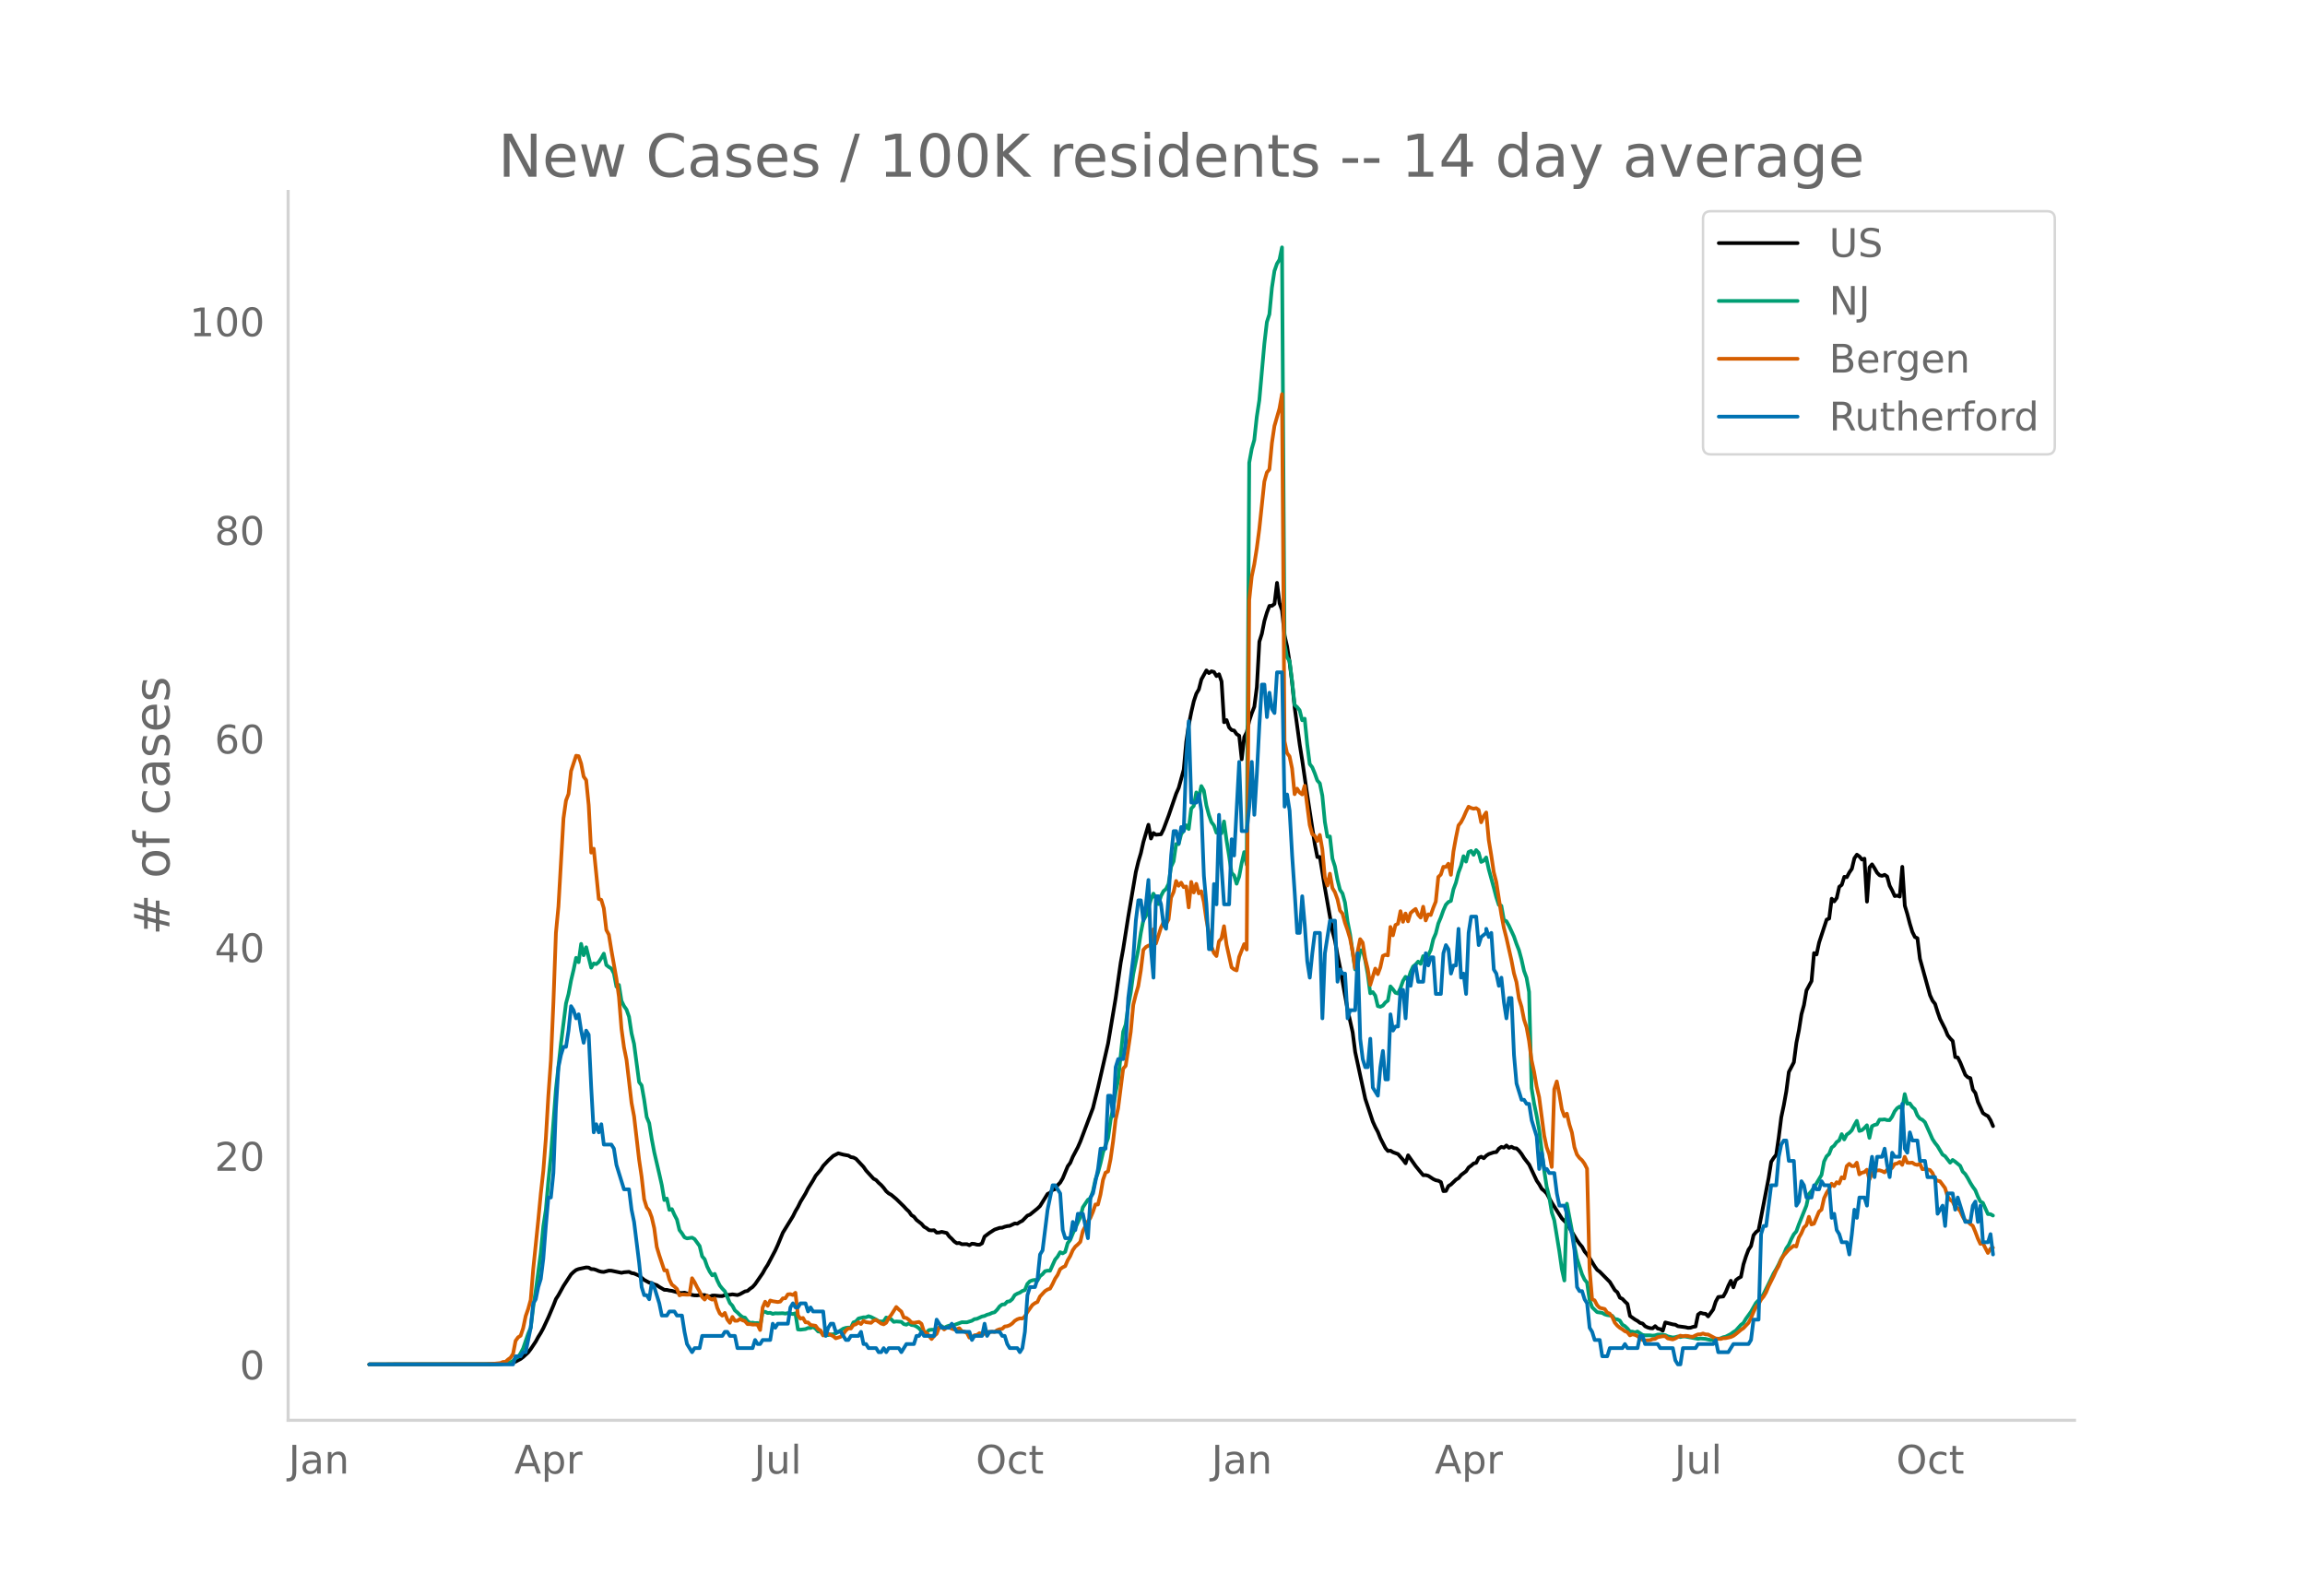 <svg height="864" viewBox="0 0 936 648" width="1248" xmlns="http://www.w3.org/2000/svg" xmlns:xlink="http://www.w3.org/1999/xlink"><defs><style>*{stroke-linecap:butt;stroke-linejoin:round}</style></defs><g id="figure_1"><path d="M0 648h936V0H0z" style="fill:#fff" id="patch_1"/><g id="axes_1"><path d="M117 576.72h725.4V77.76H117z" style="fill:none" id="patch_2"/><path clip-path="url(#pc1a2458791)" d="m149.973 554.039 49.152-.064 6.144-.259 2.048-.209 1.024-.222 1.024-.366 2.048-1.1 1.024-.778 2.048-1.88 1.024-1.326 2.048-3.076 1.024-1.88 1.024-1.643 1.024-1.895 2.048-4.388 2.048-4.828 1.024-2.635 1.024-1.574 2.048-3.723 3.072-4.705 1.024-.982 1.024-.795 1.024-.396 3.072-.662 1.024.074 1.024.618 1.024.026 1.024.325 1.024.444 1.024.276 1.024.085 2.048-.55 1.024.038 4.096.862 1.023-.227 2.048-.173 1.024.5 1.024.167 2.048.887 2.048 1.718 2.048 1.105 1.024.217 1.024.499 1.024.313 1.024.713 2.048 1.193 1.024.012 1.024.252 1.024.133 3.072.847 1.024.026 1.024-.136 3.072.945 1.024.156 1.024.024 1.024-.149 2.048.01 2.048.664 1.024-.452 1.024-.023 2.048.213 1.024.008 1.024-.379 2.048-.15 1.024-.179 2.048.303 1.024-.378 2.048-1.116 1.024-.196 1.024-.877 1.024-.715 1.024-1.13 3.072-4.46 1.024-1.846 1.024-1.564 3.072-5.832 1.024-2.242 2.048-4.961 4.096-6.66 1.024-2.072 1.024-1.725 1.024-2.093 2.048-3.385 1.024-2.034 2.048-3.28 1.024-1.856 2.048-2.417 1.024-1.614 2.048-2.19 2.048-1.881 2.048-1.047 2.048.55 2.048.374 1.024.621 1.024.17 1.024.518 3.072 3.283 1.024 1.476 3.072 3.356 1.024.528 1.024 1.107 1.024.9 1.024 1.153 1.024 1.372 1.024.886 1.024.561 2.048 1.717 3.072 2.997 1.024 1.118 1.024.941 1.024 1.489 1.024.624 1.024 1.307 2.048 1.605 1.024 1.19 1.024.565 1.024.803 1.024.096 1.024-.075 1.024.974 1.024-.034 1.024-.283 2.048.47 1.024 1.405 1.024.945 1.024 1.105 1.024.696 1.024-.093 1.024.508 2.048-.03 1.024.446 1.024-.629 1.024.1 1.024.297 1.024.04 1.024-.586 1.024-2.746 2.048-1.536 2.048-1.305 2.048-.696 1.024-.043 1.024-.413 1.024-.258 1.024-.102 2.048-.983 1.024.12 1.024-.688 1.024-.505 2.048-2.087 1.024-.404 3.072-2.498 1.024-.986 3.072-4.943 1.024-.459 1.024-1.182 1.024-.279 1.024-1.634 1.024-1.035 1.024-1.728 2.048-4.91 1.024-1.377 1.024-2.455 2.048-3.874 1.024-2.333 5.12-13.603 2.048-8.302 4.096-17.92 3.072-18.378 2.048-14.423 1.024-5.623 2.048-13.07 3.072-18.105 1.024-4.241 1.024-3.446 1.024-4.533 2.048-6.99 1.024 5.592 1.024-2.244 1.024.703 2.048-.188 1.024-2.083 2.048-5.45 3.072-8.98 1.024-2.296 2.048-7.466 1.024-11.268 1.024-6.884 1.024-5.174 1.024-4.434 1.024-3.063 1.024-1.745 1.024-4.024 2.048-3.669 1.024 1.088 1.024-.736 1.024.277 1.024 1.666 1.024-.742 1.024 2.924 1.024 16.555 1.024-.86 1.024 2.962 1.024 1.095 1.024.196 1.024 1.464 1.024.616 1.024 9.582 1.024-9.007 1.024-2.016 1.024-4.638 1.024-3.077 1.024-2.6 1.024-8.005 1.024-18.423 1.024-3.232 1.024-5.182 1.024-3.439 1.024-2.668 1.024-.035 1.024-.784 1.024-8.537 1.024 8.244 1.024 2.92 1.024 10.206 1.024 4.431 1.024 6.498 1.024 8.283 1.024 10.068 2.048 14.992 1.024 6.43 2.048 14.094 3.072 20.003 1.024 5.19 1.024-.066 2.048 12.63 3.072 17.504 1.024 3.908 1.024 5.863 1.024 5.001 3.072 17.176 2.048 9.142 1.024 7.982 4.096 18.998 2.048 6.206 1.024 3.09 1.024 2.257 1.024 1.916 1.024 2.559 2.048 3.99 1.024 1.187 1.024-.131 1.024.636 2.048.742 2.048 2.347 1.024 1.393 1.024-3.23 3.072 4.379 2.048 2.514 1.024 1.19 1.024-.043 1.024.287 2.048 1.337 1.024.467 1.024.2 1.024.54 1.024 3.67 1.024-.079 1.024-2.001 1.024-.62 2.048-1.98 1.024-.602 1.024-1.251 2.048-1.54 1.024-1.542 1.024-.735 1.024-.895 1.024-.242 1.024-2.017 1.024-.482 1.024.628 1.024-1.046 1.024-.653 2.048-.693 1.024-.11 1.024-1.39 1.024-.721 1.024.323 1.024-.9 1.024.945 1.024-.421 1.024.583 1.024.088 1.024.977 1.024 1.31 1.024 1.641 2.048 2.644 3.072 6.543 1.024 1.485 1.024 1.829 1.024.84 1.024 1.085 2.048 3.723 4.096 6.4 2.048 2.031 2.048 3.427 2.048 3.381 1.024 1.448 1.024 1.192 1.024 1.911 1.024 1.207 1.024 1.468 2.048 3.37 1.024 1.416 1.024.754 4.096 4.14 2.048 3.36 1.024.855 1.024 2.186 1.024.488 1.024 1.1 1.024.935 1.024 4.887 2.048 1.463 1.024.57 1.024.797 1.024.25 1.024 1.102 1.024.48 1.024.302 1.024.06 1.024-.886 1.024.986 1.024.226 1.024.671 1.024-3.383 3.072.79 1.024.13 1.024.612 3.072.411 1.024.249 1.024-.04 1.024-.355 1.024-.144 1.024-4.865 1.024-.714 1.024.331 1.024.105 1.024 1.038 2.048-2.812 1.024-3.184 1.024-1.879 2.048-.223 1.024-1.829 1.024-2.512 1.024-2.035 1.024 2.668 1.024-2.93 1.024-.78 1.023-.563 1.024-5.032 1.024-3.23 1.024-2.726 1.024-1.5 1.024-4.4 1.024-1.275 1.024-.764 4.096-21.27 1.024-6.495 1.024-1.59 1.024-1.279 1.024-7.097 1.024-8.131 1.024-4.845 1.024-5.667 1.024-7.863 2.048-3.942 1.024-7.892 1.024-5.095 1.024-6.51 1.024-3.726 1.024-5.966 2.048-3.784 1.024-11.369 1.024.555 1.024-4.819 3.072-9.34 1.024-.415 1.024-8.062 1.024 1.096 1.024-1.416 1.024-4.522 1.024-.785 1.024-3.268 1.024.153 1.024-1.927 1.024-1.47 1.024-4.277 1.024-1.47 1.024.75 1.024 1.23 1.024-.355 1.024 17.44 1.024-13.916 1.024-1.222 1.024 1.585 1.024 1.807 1.024 1.044 1.024.24 1.024-.429 1.024.696 1.024 3.762 1.024 1.918 1.024 2.262 1.024-.196 1.024.412 1.024-12.095 1.024 15.78 1.024 3.383 1.024 3.937 1.024 3.347 1.024 2.059 1.024.49 1.024 8.322 4.096 14.831 1.024 2.209 1.024 1.301 1.024 3.27 1.024 2.892 2.048 4.057 1.024 2.496 1.024 1.315 1.024 1.032 1.024 6.555 1.024.163 1.024 2.024 2.048 5.02 1.024.985 1.024.34 1.024 4.67 1.024 1.381 1.024 3.63 2.048 4.516 1.024.692 1.024.548 1.024 1.67 1.024 2.38h0" style="fill:none;stroke:#000;stroke-linecap:round;stroke-width:1.5" id="line2d_1"/><path clip-path="url(#pc1a2458791)" d="m149.973 554.04 52.224-.099 3.072-.235 2.048-.579 1.024-.538 1.024-1.046 1.024-.542 1.024-1.498 1.024-1.963 2.048-5.968 1.024-2.449 1.024-8.407 1.024-6.568 2.048-15.373 1.024-10.806 1.024-6.704 1.024-11.582 1.024-10.311 2.048-27.024 2.048-18.592 2.048-16.314 1.024-3.801 1.024-5.492 1.024-4.306 1.024-4.895 1.024 1.758 1.024-7.426 1.024 4.609 1.024-3.243 2.048 8.281 1.024-1.703 1.024.272 1.024-.868 1.024-1.557 1.024-1.82 1.024 4.613 1.024.804 1.024.627 1.024 1.99 1.024 5.354 1.024-.688 1.024 6.47 1.023 2.084 1.024 1.451 1.024 2.91 1.024 6.744 1.024 4.282 2.048 15.534 1.024 1.321 1.024 5.778 1.024 7.044 1.024 2.51 1.024 6.371 1.024 5.42 2.048 8.792 1.024 4.575 1.024 6.07 1.024-.613 1.024 4.599 1.024-.304 1.024 2.29 1.024 1.948 1.024 4.245 1.024 1.352 1.024 1.618 1.024.43 2.048-.307 1.024.586 2.048 2.82 1.024 4.197 1.024 1.182 1.024 2.94 1.024 2.081 1.024 1.502 1.024-.586 1.024 2.654 1.024 2.061 1.024 1.27 1.024 1.07 2.048 4.763 1.024 1.1 1.024 1.91 1.024.856 1.024 1.035 1.024.838 1.024.198 1.024 1.42 1.024.747 1.024-.126 1.024.204 1.024-.068 1.024 1.335 1.024-5.75 1.024-.136 1.024.518 1.024-.113 1.024.45 1.024-.245 1.024.054 2.048-.078 1.024.16 1.024-.208 2.048.395 1.024-.32 1.024 6.564 1.024.102 2.048-.245 1.024-.456 1.024.006 1.024-.439 1.024.705 1.024 1.145 1.024.095 1.024 1.363 1.024.099 1.024-.09 1.024-.282 1.024-.037 1.024-.34 3.072-1.953 1.024-.306 1.024-.123 1.024.065 1.024-2.18 1.024-.362 1.024-1.199 2.048-.5h1.024l1.024-.45 1.024.334 2.048 1.042 1.024.65 1.024.134 1.024-.079 1.024-1.54 2.048.72 1.024 1.049 1.024-.164 2.048.14 1.024.933 1.024.239 1.024-.549 1.024.668 1.024.112 1.024.484 1.024.725 1.024 1.19 1.024.722 1.024-.242 1.024-.947 1.024-.126 2.048.04 1.024-.947 1.024-.541 1.024.695 1.024-.555 1.024-.365 1.024.085 2.048-.715 2.048-.736 2.048.03 2.048-.64 1.024-.65 1.024-.13 2.048-.947 1.024-.204 1.024-.508 1.024-.269 1.024-.477 1.024-.252 1.024-1.025 1.024-1.366 1.024-.767 1.024-.068 1.024-1.083 1.024-.153 1.024-.862 1.024-1.656 1.024-.59 1.024-.404 1.024-.692 1.024-.344 1.024-2.5 1.024-1.08 1.024-.389 1.024-.18 1.024.306 1.024-1.812 1.024-.787 1.024-1.216 1.024-.238 1.024.044 2.048-4.53 1.024-1.223 1.024-1.775 1.024.463 1.024-.613 1.024-3.56 1.024-1.288 1.024-2.544 3.072-6.708 1.024-3.972 2.048-3.055 1.024-.6 1.024-2.847 1.024-4.814 1.024-2.725 1.024-3.802 1.024-4.404 2.048-5.88 1.024-7.256 1.024-4.752 1.024-6.615 1.024-4.84 2.048-19.707 1.024-2.899 1.024-7.501 1.024-5.488 1.024-7.562 2.048-9.988 1.024-6.66 1.024-5.188 1.024-1.696 2.048-6.728 1.024-2.378 1.024 1.877 1.024 2.381 1.024-3.307 1.024-1.976 1.024-.848 1.024-2.082 1.024-6.939 1.024-2.231 1.024-7.024 1.024.061 1.024-4.091 1.024-1.376 1.024-2.204 1.024 1.516 1.024-8.305 1.024-1.073 1.024-5.478 1.024 2.18 1.024-4.762 1.024 1.833 1.024 6.019 1.024 3.86 1.024 2.912 1.024 1.335 1.024 2.974 1.024-1.179 1.024 1.418 1.024-4.804 1.024 7.634 1.024 6.248 1.024 6.997 1.024 1.052 1.024 3.349 1.024-2.865 1.024-5.467 1.024-4.497 1.024 5.127 1.024-163.242 1.024-5.658 1.024-3.553 1.024-9.453 1.024-6.68 2.048-22.953 1.024-8.833 1.024-3.165 1.024-10.764 1.024-6.8 1.024-2.943 1.024-1.662 1.024-4.994 1.024 160.919 1.024 5.576 1.024 1.407 1.024 8.281 1.024 9.61 1.024.896 1.024 1.274 1.024 4.067 1.024-.647 1.024 10.45 1.024 7.993 1.024 1.29 1.024 2.47 1.024 2.889 1.024 1.151 1.024 5.032 1.024 10.655 1.024 5.992 1.024-.095 1.024 8.986 1.024 3.202 1.024 5.39 1.024 4.084 1.024 1.498 1.024 3.714 1.024 7.678 1.024 5.167 2.048 14.274 1.024-1.646 1.024-6.125 1.024.045 1.024 4.026 1.024 5.56 1.024 7.838 1.024-.487 1.024 1.427 1.024 4.265 1.024.276 1.024-.467 1.024-1.288 1.024-.756 1.024-5.78 1.024 1.171 1.024 1.424 1.024.283 1.024-2.221 1.024-2.875 1.024-1.666 1.024 1.352 1.024-3.297 1.024-2.238 1.024-.814 1.024-1.182 1.024.913 1.024-3.134 1.024 1.09 1.024-1.458 1.024-2.116 1.024-4.357 1.024-2.364 1.024-4.043 1.024-2.446 1.024-2.875 1.024-2.306 1.024-1.094 1.024-.443 1.024-4.71 1.024-2.723 1.024-4.07 1.024-2.722 1.024-3.938 1.024 2.194 1.024-3.87 1.024-.467 1.024 1.581 1.024-1.918 1.024 1.09 1.024 3.717 1.024-.494 1.024-1.322 1.024 4.79 2.048 7.443 1.024 3.9 1.024 3.13 1.024.358 1.024 5.757 1.024.504 1.024 1.782 2.048 4.428 1.024 2.974 1.024 2.61 1.024 3.754 1.024 4.629 1.024 2.78 1.024 5.767 1.024 39.11 1.024 6.234 1.024 4.946 1.024 5.702 2.048 16.545 1.024 6.647 1.024 4.087 1.024 6.251 1.024 3.223 2.048 12.55 1.024 7.265 1.024 4.616 1.024-31.193 2.048 10.86 1.024 6.186 1.024 5.225 2.048 6.377 1.024 2.163 1.024 1.223 1.024 7.103 1.024 2.902 2.048 2 2.048.3 1.024.586 1.024.31 2.048.31 1.024 1.331 1.024.079 1.024.514 1.024 1.66 1.024.582 1.024.953 1.024 1.223 1.024.068 1.024.314 1.024-.361 2.048 1.38 1.024.177 2.048-.007 1.024.133 1.024-.116 1.024-.31 1.024-.034 2.048.238 1.024.511 2.048.45 1.024-.123 1.024-.286 1.024.238 1.024-.255 1.024.04 5.12.938 1.024-.15 2.048.17 2.048.45 1.024-.051 3.072-.62 1.024-.453 1.024-.232 2.048-1.056 1.024-.777 1.024-.627 2.047-2.299 1.024-.77 1.024-1.717 2.048-2.83 2.048-3.615 2.048-2.108 1.024-1.468 2.048-4.136 2.048-4.285 1.024-1.704 1.024-1.928 1.024-2.23 1.024-1.81 1.024-2.452 1.024-1.489 1.024-2.31 1.024-1.951 1.024-1.159 1.024-2.844 3.072-7.63 1.024-4.708 1.024-1.179 1.024-1.451 3.072-5.147 1.024-5.43 1.024-2.109 1.024-.957 1.024-2.6 1.024-.776 1.024-1.455 1.024-.68 1.024-2.549 1.024 2.146 1.024-1.962 1.024-.695 1.024-1.046 1.024-2.064 1.024-1.771 1.024 4.104 1.024-.306 1.024-.9 1.024-1.113 1.024 5.12 1.024-4.718 1.024-.532 1.024-.245 1.024-1.908 1.024.01 1.024-.125 1.024.306 1.024.027 1.024-1.417 1.024-2.176 1.024-1.278 1.024-.664 1.024 1.117 1.024-6.169 1.024 3.907 1.024-.143 1.024 1.458 1.024.886 1.024 2.51 1.024 1.315 1.024.511 1.024.947 2.048 4.538 1.024 2.343 1.024 1.55 1.024 1.285 2.048 3.46 1.024.638 2.048 2.633 1.024-1.1 1.024.698 2.048 1.693 1.024 2.347 1.024.988 1.024 1.645 1.024 1.9 1.024 1.633 1.024 1.396 1.024 2.541 1.024 2.034 1.024.555 2.048 4.545 1.024.037 1.024.576h0" style="fill:none;stroke:#009e73;stroke-linecap:round;stroke-width:1.5" id="line2d_2"/><path clip-path="url(#pc1a2458791)" d="m149.973 554.04 47.104-.097 3.072-.13 3.072-.325 1.024-.454 1.024-.033 1.024-.94 1.024-.747 1.024-1.558 1.024-5.29 1.024-1.429 1.024-.649 1.024-3.051 1.024-4.9 1.024-2.922 1.024-3.7 1.024-12.496 2.048-19.929 1.024-10.71 1.024-9.218 1.024-13.113 1.024-17.397 1.024-14.313 1.024-23.434 1.024-28.367 1.024-10.776 2.048-35.767 1.024-7.238 1.024-2.662 1.024-9.282 2.048-6.232 1.024.162 1.024 3.019 1.024 5.29 1.024 1.428 1.024 10.16 1.024 19.279 1.024-1.59 2.048 20.415 1.024.357 1.024 3.44 1.024 8.796 1.024 1.915 1.024 6.329 2.048 11.555 1.024 7.367 1.024 12.886 1.023 7.595 1.024 5.063 2.048 17.527 1.024 5.42 2.048 17.656 1.024 6.946 1.024 9.088 1.024 3.31 1.024 1.299 1.024 2.726 1.024 4.415 1.024 7.594 1.024 3.408 2.048 6.135 1.024-.033 1.024 3.733 1.024 2.077 1.024.779 1.024.974 1.024 2.596 1.024-.357 2.048.098 1.024-.033 1.024-6.653 1.024 1.622 1.024 2.045 1.024 1.753 1.024 2.207 1.024 1.038 1.024-1.525 1.024 1.071 1.024.487 1.024-.454 1.024 3.765 1.024 2.304 1.024.876 1.024-1.103 1.024 2.694 1.024 1.33 1.024-2.401 1.024 1.558h1.024l1.024-.714 1.024.519 1.024.357 1.024 1.2h1.024l1.024.195 1.024-.032 1.024.097 1.024 2.143 1.024-9.12 1.024-2.37 1.024 1.655 1.024-2.142 1.024.292 2.048.325 1.024-.195 1.024-1.298 1.024-.033 1.024-1.59 1.024-.098 1.024.357 1.024-.908 1.024 9.185 1.024 1.33 1.024-.291 1.024 1.785 1.024.032 1.024 1.039 2.048.324 1.024 1.364 1.024.551 1.024 2.013 1.024-.78 1.024.098 2.048.974 1.024.876 2.048-.65 1.024-1.103 1.024-1.46 1.024-.844 1.024.065 1.024-1.428 1.024-.292 1.024-.844 1.024.746 1.024-1.266 1.024.52 2.048.26 1.024-.877 1.024-.292 2.048 1.46 1.024.325 1.024-.649 1.024-1.883 1.024-1.298 2.048-3.213 1.024 1.006 1.024.844 1.024 2.467 1.024.13 1.024.746 1.024 1.071 1.024.162 2.048-.357 1.024.747 1.024 3.18 1.024.52 2.048 2.5 1.024-1.267 1.024-.844 1.024-2.564 1.024-.227 1.024 1.006 1.024-.746 1.024-.065 1.024.487 1.024.324 1.024-.13 1.024-.357 1.024 1.169 1.024.195 1.024.454 1.024 1.98 1.024-.162 1.024-.78 1.024-.13 1.024-.746 1.024.325 1.024-.033 1.024-.843 1.024.13 1.024-.195 1.024.13 1.024-.715 1.024-.389 1.024-.13 1.024-.974 1.024-.13 1.024-.389 1.024-.714 1.024-1.071 1.024-.617 1.024-.357 1.024.033 1.024-.812 1.024-1.785 2.048-2.888 1.024-.747 1.024-.487 1.024-2.207 2.048-2.207 1.024-.65 1.024-.356 1.024-1.85 1.024-2.175 1.024-1.525 1.024-2.337 1.024-.747 1.024-.486 1.024-2.37 1.024-1.72 1.024-2.37 1.024-1.46 1.024-.876 1.024-1.071 1.024-4.35 2.048-3.96 1.024-1.427 1.024-2.435 1.024-3.018 1.024.032 1.024-4.057 1.024-5.94 1.024-2.953 1.024-.487 1.024-4.998 1.024-7.206 1.024-8.795 1.024-4.642 2.048-16.098 1.024-1.136 2.048-13.795 1.024-10.938 1.024-4.154 1.024-3.538 1.024-6.296 1.024-8.374 1.024-1.136 1.024-.584 1.024-.26 1.024-6.362 1.024 5.745 2.048-6.491 1.024-2.11 1.024.747 1.024-1.883 1.024-8.893 1.024-2.24 1.024-4.511 1.024 1.947 1.024-1.266 1.024 1.818 1.024-.26 1.024 8.504 1.024-10.354 1.024 4.285 1.024-3.506 1.024 3.863 1.024-.844 1.024 4.317 1.024 7.173 2.048 10.873 1.024 2.694 1.024 1.233 1.024-5.972 1.024-1.169 1.024-4.966 1.024 7.498 2.048 9.218 1.024.811 1.024.422 1.024-5.485 2.048-5.193 1.024 2.207 1.024-141.902 1.024-9.607 1.024-4.9 1.024-6.525 1.024-7.79 2.048-19.311 1.024-3.7 1.024-1.233 1.024-10.744 1.024-6.88 2.048-7.109 1.024-5.842 1.024 140.928 1.024 4.836 1.024 1.33 1.024 4.934 1.024 10.419 1.024-2.24 1.024 1.59 1.024.747 1.024-3.505 2.048 15.936 1.024 3.7 1.024.714 1.024 2.045 1.024-2.434 1.024 5.874 1.024 11.393 1.024 3.278 1.024-4.804 1.024 5.81 1.024 1.72 1.024 2.857 1.024 4.576 1.024 1.233 1.024 3.798 1.024 2.888 1.024 3.408 1.024 5.258 1.024 6.784 1.024-6.719 1.024-5.03 1.024 1.395 1.024 6.427 1.024 4.251 1.024 6.524 2.048-6.653 1.024 2.272 1.024-2.727 1.024-4.674 1.024-.486 1.024.26 1.024-11.555 1.024 3.408 1.024-4.187 1.024-.52 1.024-5.095 1.024 4.316 1.024-3.375 1.024 3.18 1.024-3.375 1.024-.909 1.024-.746 1.024 2.337 1.024 1.168 1.024-4.414 1.024 5.583 1.024-2.5 1.024.293 1.024-2.922 1.024-2.531 1.024-9.997 1.024-.974 1.024-3.148 1.024.065 1.024-1.33 1.024 4.51 1.024-9.444 1.024-5.68 1.024-4.934 1.024-1.265 1.024-1.948 1.024-2.37 1.024-2.012 1.024.52 1.024.292 1.024-.227 1.024.714 1.024 5.03 1.024-2.466 1.024-1.526 1.024 11.133 1.024 6.2 1.024 6.913 1.024 3.992 2.048 13.145 1.024 5.453 1.024 4.024 2.048 9.12 1.024 5.324 1.024 3.57 1.024 6.653 1.024 3.344 1.024 5.225 1.024 3.116 1.024 5.583 1.024 7.854 1.024 4.706 1.024 5.94 1.024 4.317 2.048 15.611 1.024 4.772 1.024 2.856 1.024 5.096 1.024-31.581 1.024-3.148 1.024 5.063 1.024 6.2 1.024 2.888 1.024-1.071 1.024 4.414 1.024 3.278 1.024 5.972 1.024 2.954 1.024 1.363 1.024.941 1.024 1.428 1.024 2.013 1.024 40.7 1.024 12.27 1.024.486 1.024 1.98 1.024 1.039 2.048.486 1.024 1.461 1.024.422 1.024 1.363 1.024 2.305 1.024 1.2 1.024.877 1.024.616 1.024.78 1.024.389 1.024 1.298 1.024-.422 1.024.227 1.024.455 1.024.941 1.024.617 1.024.26 2.048-.13 1.024-.422 1.024-.098 1.024-.681 2.048-.39h1.024l1.024.877 2.048.421 1.024-.389 2.048-1.136 1.024.227 1.024-.162 1.024.065 1.024.26 1.024.064 1.024-.551 1.024-.422 1.024-.033 1.024-.324 1.024.357 1.024.032 3.072 1.623 2.048.195 1.024-.292 1.024-.033 2.048-.454 1.024-.455 1.024-.714 2.047-1.72 1.024-.682 2.048-2.142 1.024-1.882 1.024-2.532 1.024-2.11 1.024-1.07 1.024-1.883 1.024-1.233 1.024-1.72 1.024-2.467 2.048-4.09 1.024-2.337 1.024-1.785 1.024-2.629 1.024-1.655 2.048-2.337 2.048-1.623 1.024.325 1.024-3.603 1.024-1.753 1.024-2.37 1.024-.94 1.024-3.408 1.024 3.115 1.024-.324 2.048-4.869 1.024-.843 1.024-4.577 1.024-2.175 1.024-1.59 1.024-2.175 1.024.974 1.024-1.59 1.024.52 1.024-2.533 1.024.487 1.024-4.998 1.024-.941 1.024.909 1.024.032 1.024-1.396 1.024 4.739 1.024-.682 1.024-.227 1.024-.973 1.024 3.992 1.024-2.564 1.024-.714 1.024-.422 1.024-.065 1.024.324 1.024.52 1.024-1.007 1.024-.097 1.024-.714 1.024-1.59 1.024-.195 1.024-.65 1.024 1.202 1.024-3.278 1.024 2.401 1.024.065 1.024-.097 1.024.681 1.024.26 1.024-.552 1.024 2.272 1.024-.097 2.048.422 1.024 1.2 1.024 2.435 1.024.714 1.024.227 2.048 2.76 1.024 3.375 1.024 1.395 1.024.682 1.024 2.272 1.024.39 1.024 1.233 1.024 2.24 1.024 1.72 1.024.162 1.024 1.136 1.024.714 1.024 2.434 1.024 2.726 1.024 2.175 1.024-.26 2.048 3.96 1.024-1.72 1.024-.39h0" style="fill:none;stroke:#d55e00;stroke-linecap:round;stroke-width:1.5" id="line2d_3"/><path clip-path="url(#pc1a2458791)" d="M149.973 554.04h58.368l1.024-3.306h2.048l1.024-1.653h1.024l2.048-9.919 1.024-9.918 1.024-1.653 1.024-4.96 1.024-3.306 1.024-8.265 1.024-13.225 1.024-11.571h1.024l1.024-9.919 1.024-26.45 1.024-16.53 1.024-4.96 1.024-3.305h1.024l1.024-6.613 1.024-9.918 1.024 1.653 1.024 3.306 1.024-1.653 1.024 6.612 1.024 4.96 1.024-4.96 1.024 1.653 1.024 21.49 1.024 18.184 1.024-3.306 1.024 3.306 1.024-3.306 1.024 8.266h3.072l1.024 1.653 1.024 6.612 3.071 9.918h2.048l1.024 8.266 1.024 4.96 2.048 16.53 1.024 9.918 1.024 3.307h1.024l1.024 1.653 1.024-6.613 1.024 1.653 2.048 6.613 1.024 4.959h2.048l1.024-1.653h2.048l1.024 1.653h2.048l1.024 6.612 1.024 4.96 2.048 3.306 1.024-1.653h2.048l1.024-4.96h8.192l1.024-1.653h1.024l1.024 1.653h2.048l1.024 4.96h6.144l1.024-3.306 1.024 1.653h1.024l1.024-1.653h3.072l1.024-6.613 1.024 1.653 1.024-1.653h4.096l1.024-6.612 1.024-1.653 1.024 1.653h1.024l1.024-1.653h2.048l1.024 3.306 1.024-1.653 1.024 1.653h4.096l1.024 9.918 1.024-3.306 1.024-1.653h1.024l1.024 3.306h2.048l2.048 3.307h1.024l1.024-1.654h3.072l1.024-1.653 1.024 4.96h1.024l1.024 1.653h3.072l1.024 1.653h1.024l1.024-1.653 1.024 1.653 1.024-1.653h4.096l1.024 1.653 2.048-3.306h3.072l1.024-3.307h1.024l1.024-1.653 1.024 1.653h4.096l1.024-6.612 2.048 3.306h3.072l1.024-1.653 2.048 3.306h5.12l1.024 3.307 1.024-1.654h3.072l1.024-4.959 1.024 4.96 1.024-1.654h4.096l1.024 1.653h1.024l1.024 3.307 1.024 1.653h3.072l1.024 1.653 1.024-1.653 1.024-6.613 1.024-14.877 1.024-3.307h2.048l1.024-3.306 1.024-9.918 1.024-1.653 2.048-16.531 2.048-9.919h1.024l2.048 3.307 1.024 14.877 1.024 3.306h2.048l1.024-6.612 1.024 3.306 1.024-6.612h2.048l2.048 9.918 1.024-16.53 1.024-1.653 2.048-9.919 1.024-8.265h2.048l1.024-21.49h1.024l1.024 8.265 1.024-19.837 1.024-3.306h2.048l1.024-6.612 1.024-18.184 2.048-16.531 1.024-14.878 1.024-8.265h1.024l1.024 8.265 1.024-6.612 1.024-9.919 1.024 28.103 1.024 11.571 1.024-33.061h1.024l1.024 3.306 1.024 8.265 1.024 1.653 1.024-13.224 1.024-16.531 1.024-9.919h1.024l1.024 4.96 1.024-6.613 1.024 1.653 1.024-29.755 1.024-14.878 1.024 33.062h2.048l1.024-3.306 1.024 6.612 1.024 26.45 1.024 11.57 1.024 18.185h1.024l1.024-26.45 1.024 8.266 1.024-36.368 1.024 21.49 1.024 14.878h2.048l1.024-26.45 1.024 6.613 2.048-38.021 1.024 28.102h2.048l1.024-9.918 1.024-18.184 1.024 21.49 1.024-16.53 1.024-19.838 1.024-16.53h1.024l1.024 13.224 1.024-9.918 1.024 6.612 1.024 1.653 1.024-16.53h2.048l1.024 54.55 1.024-4.958 1.024 6.612 1.024 18.184 1.024 14.878 1.024 16.53h1.024l1.024-14.877 1.024 11.571 1.024 14.878 1.024 6.612 1.024-9.918 1.024-8.266h2.048l1.024 34.715 1.024-26.45 2.048-13.224h2.048l1.024 24.796 1.024-4.959 1.024 1.653h1.024l1.024 18.184 1.024-3.306h2.048l1.024-23.143 1.024 34.714 1.024 8.266 1.024 3.306h1.024l1.024-11.572 1.024 19.837 2.048 3.307 1.024-11.572 1.024-6.612 1.024 11.571h1.024l1.024-26.449 1.024 6.612 1.024-1.653h1.024l1.024-14.877h1.024l1.024 11.571 1.024-16.53 1.024 3.305 1.024-6.612 1.024-1.653 1.024 6.612h2.048l1.024-11.571 1.024 4.959 1.024-3.306h1.024l1.024 14.878h2.048l1.024-16.531 1.024-3.306 1.024 1.653 1.024 9.918 1.024-3.306h1.024l1.024-14.878 1.024 19.837 1.024-1.653 1.024 8.266 1.024-24.797 1.024-6.612h2.048l1.024 11.572 1.024-3.307 2.048-1.653v-1.653l1.024 3.306 1.024-1.653 1.024 14.878 1.024 1.653 1.024 4.96 1.024-3.307 1.024 9.919 1.024 6.612 1.024-8.265h1.024l1.024 23.143 1.024 11.571 2.048 6.613h1.024l1.024 1.653h1.024l1.024 6.612 2.048 6.612 1.024 13.225 1.024-6.612 1.024 6.612h1.024l1.024 1.653h2.048l1.024 8.266 1.024 4.959h2.048l1.024 3.306 1.024 4.96 1.024 3.305 1.024 6.613 1.024 14.877 1.024 1.654h1.024l1.024 3.306 1.024 1.653 1.024 9.918 1.024 1.653 1.024 3.307h2.048l1.024 6.612h2.048l1.024-3.306h5.12l1.024-1.653 1.024 1.653h4.096l1.024-4.96h1.024l1.024 3.307h5.12l1.024 1.653h5.12l1.024 4.959 1.024 1.653h1.024l1.024-6.612h5.12l1.024-1.653h6.144l1.024-1.653 1.024 4.959h4.096l2.048-3.306h6.143l1.024-1.653 1.024-8.266h2.048l1.024-34.715 1.024-3.306h1.024l2.048-16.53h2.048l1.024-11.572 1.024-4.96 1.024-1.652h1.024l1.024 8.265h2.048l1.024 18.184 1.024-1.653 1.024-8.266 1.024 1.653 1.024 4.96h2.048l1.024-4.96 1.024 1.653h1.024l1.024-3.306 1.024 1.653h2.048l1.024 13.225 1.024-1.653 1.024 6.612 1.024 1.653 1.024 3.307h2.048l1.024 4.959 1.024-8.266 1.024-9.918 1.024 3.306 1.024-8.265h2.048l1.024 3.306 1.024-13.225 1.024-6.612 1.024 8.265 1.024-8.265h2.048l1.024-3.306 1.024 6.612 1.024 4.96 1.024-9.92 1.024 1.654h2.048l1.024-21.49 1.024 18.184 1.024 1.653 1.024-8.266 1.024 3.307h2.048l1.024 8.265h2.048l1.024 6.612h3.072l1.024 14.878 2.048-3.306 1.024 8.265 1.024-13.224h2.048l1.024 6.612 1.024-4.96 3.072 9.92h2.048l1.024-6.613 1.024-1.653 1.024 8.265 1.024-6.612 1.024 14.878h2.048l1.024-3.307 1.024 8.266h0" style="fill:none;stroke:#0072b2;stroke-linecap:round;stroke-width:1.5" id="line2d_4"/><path d="M117 576.72V77.76" style="fill:none;stroke:#d3d3d3;stroke-linecap:square;stroke-linejoin:miter;stroke-width:1.25" id="patch_3"/><path d="M117 576.72h725.4" style="fill:none;stroke:#d3d3d3;stroke-linecap:square;stroke-linejoin:miter;stroke-width:1.25" id="patch_4"/><g id="matplotlib.axis_1"><g id="xtick_1"><g style="fill:#696969" transform="matrix(.16 0 0 -.16 117.16 598.378)" id="text_1"><defs><path d="M9.813 72.906h9.859V5.078q0-13.187-5-19.14-5-5.954-16.094-5.954h-3.75v8.297h3.078q6.531 0 9.219 3.672Q9.813-4.39 9.813 5.078z" id="DejaVuSans-74"/><path d="M34.281 27.484q-10.89 0-15.093-2.484-4.204-2.484-4.204-8.5 0-4.781 3.157-7.594 3.156-2.797 8.562-2.797 7.485 0 12 5.297 4.516 5.297 4.516 14.078v2zm17.922 3.72V0H43.22v8.297Q40.14 3.328 35.547.953q-4.594-2.375-11.234-2.375-8.391 0-13.36 4.719Q6 8.016 6 15.922q0 9.219 6.172 13.906 6.187 4.688 18.437 4.688h12.61v.89q0 6.203-4.078 9.594-4.078 3.39-11.453 3.39-4.688 0-9.141-1.124-4.438-1.125-8.531-3.375v8.312q4.921 1.906 9.562 2.844 4.64.953 9.031.953 11.875 0 17.735-6.156 5.86-6.14 5.86-18.64z" id="DejaVuSans-97"/><path d="M54.89 33.016V0h-8.984v32.719q0 7.765-3.031 11.61-3.031 3.858-9.078 3.858-7.281 0-11.484-4.64-4.204-4.625-4.204-12.64V0H9.08v54.688h9.03v-8.5q3.235 4.937 7.594 7.374Q30.078 56 35.797 56q9.422 0 14.25-5.828 4.844-5.828 4.844-17.156z" id="DejaVuSans-110"/></defs><use xlink:href="#DejaVuSans-74"/><use x="29.492" xlink:href="#DejaVuSans-97"/><use x="90.771" xlink:href="#DejaVuSans-110"/></g></g><g id="xtick_2"><g style="fill:#696969" transform="matrix(.16 0 0 -.16 208.837 598.378)" id="text_2"><defs><path d="M34.188 63.188 20.797 26.906h26.812zm-5.579 9.718h11.188L67.578 0h-10.25l-6.64 18.703h-32.86L11.188 0H.78z" id="DejaVuSans-65"/><path d="M18.11 8.203v-29H9.077v75.484h9.031v-8.296q2.844 4.875 7.157 7.234Q29.594 56 35.594 56q9.968 0 16.187-7.906 6.235-7.907 6.235-20.797T51.78 6.484q-6.218-7.906-16.187-7.906-6 0-10.328 2.375-4.313 2.375-7.157 7.25zm30.578 19.094q0 9.906-4.079 15.547-4.078 5.64-11.203 5.64-7.14 0-11.218-5.64-4.079-5.64-4.079-15.547 0-9.906 4.078-15.547 4.079-5.64 11.22-5.64 7.124 0 11.202 5.64t4.078 15.547z" id="DejaVuSans-112"/><path d="M41.11 46.297q-1.516.875-3.297 1.281Q36.03 48 33.89 48q-7.625 0-11.703-4.953-4.079-4.953-4.079-14.234V0H9.08v54.688h9.03v-8.5q2.844 4.984 7.375 7.39Q30.031 56 36.531 56q.922 0 2.047-.125 1.125-.11 2.484-.36z" id="DejaVuSans-114"/></defs><use xlink:href="#DejaVuSans-65"/><use x="68.408" xlink:href="#DejaVuSans-112"/><use x="131.885" xlink:href="#DejaVuSans-114"/></g></g><g id="xtick_3"><g style="fill:#696969" transform="matrix(.16 0 0 -.16 306.208 598.378)" id="text_3"><defs><path d="M8.5 21.578v33.11h8.984V21.922q0-7.766 3.016-11.656 3.031-3.875 9.094-3.875 7.265 0 11.484 4.64 4.234 4.64 4.234 12.656v31h8.985V0h-8.984v8.406Q42.047 3.422 37.718 1q-4.313-2.422-10.032-2.422-9.421 0-14.312 5.86Q8.5 10.296 8.5 21.578zM31.11 56z" id="DejaVuSans-117"/><path d="M9.422 75.984h8.984V0H9.422z" id="DejaVuSans-108"/></defs><use xlink:href="#DejaVuSans-74"/><use x="29.492" xlink:href="#DejaVuSans-117"/><use x="92.871" xlink:href="#DejaVuSans-108"/></g></g><g id="xtick_4"><g style="fill:#696969" transform="matrix(.16 0 0 -.16 396.236 598.378)" id="text_4"><defs><path d="M39.406 66.219q-10.75 0-17.078-8.016-6.312-8-6.312-21.828 0-13.766 6.312-21.781 6.328-8 17.078-8 10.735 0 17.016 8 6.281 8.015 6.281 21.781 0 13.828-6.281 21.828-6.281 8.016-17.016 8.016zm0 8q15.328 0 24.5-10.281 9.188-10.282 9.188-27.563 0-17.234-9.188-27.516-9.172-10.28-24.5-10.28-15.375 0-24.593 10.25-9.204 10.265-9.204 27.546t9.204 27.563q9.218 10.28 24.593 10.28z" id="DejaVuSans-79"/><path d="M48.781 52.594v-8.407q-3.812 2.11-7.64 3.157-3.828 1.047-7.735 1.047-8.75 0-13.593-5.547-4.829-5.532-4.829-15.547 0-10.016 4.829-15.563 4.843-5.53 13.593-5.53 3.907 0 7.735 1.046 3.828 1.047 7.64 3.156V2.094Q45.016.344 40.984-.531q-4.015-.89-8.562-.89-12.36 0-19.64 7.765-7.266 7.765-7.266 20.953 0 13.375 7.343 21.031Q20.22 56 33.016 56q4.14 0 8.093-.86 3.953-.843 7.672-2.546z" id="DejaVuSans-99"/><path d="M18.313 70.219V54.688h18.5v-6.985h-18.5V18.016q0-6.688 1.828-8.594 1.828-1.906 7.453-1.906h9.218V0h-9.218q-10.407 0-14.36 3.875-3.953 3.89-3.953 14.14v29.688H2.687v6.984h6.594V70.22z" id="DejaVuSans-116"/></defs><use xlink:href="#DejaVuSans-79"/><use x="78.711" xlink:href="#DejaVuSans-99"/><use x="133.691" xlink:href="#DejaVuSans-116"/></g></g><g id="xtick_5"><g style="fill:#696969" transform="matrix(.16 0 0 -.16 491.943 598.378)" id="text_5"><use xlink:href="#DejaVuSans-74"/><use x="29.492" xlink:href="#DejaVuSans-97"/><use x="90.771" xlink:href="#DejaVuSans-110"/></g></g><g id="xtick_6"><g style="fill:#696969" transform="matrix(.16 0 0 -.16 582.596 598.378)" id="text_6"><use xlink:href="#DejaVuSans-65"/><use x="68.408" xlink:href="#DejaVuSans-112"/><use x="131.885" xlink:href="#DejaVuSans-114"/></g></g><g id="xtick_7"><g style="fill:#696969" transform="matrix(.16 0 0 -.16 679.967 598.378)" id="text_7"><use xlink:href="#DejaVuSans-74"/><use x="29.492" xlink:href="#DejaVuSans-117"/><use x="92.871" xlink:href="#DejaVuSans-108"/></g></g><g id="xtick_8"><g style="fill:#696969" transform="matrix(.16 0 0 -.16 769.995 598.378)" id="text_8"><use xlink:href="#DejaVuSans-79"/><use x="78.711" xlink:href="#DejaVuSans-99"/><use x="133.691" xlink:href="#DejaVuSans-116"/></g></g></g><g id="matplotlib.axis_2"><g id="ytick_1"><g style="fill:#696969" transform="matrix(.16 0 0 -.16 97.32 560.119)" id="text_9"><defs><path d="M31.781 66.406q-7.61 0-11.453-7.5Q16.5 51.422 16.5 36.375q0-14.984 3.828-22.484 3.844-7.5 11.453-7.5 7.672 0 11.5 7.5 3.844 7.5 3.844 22.484 0 15.047-3.844 22.531-3.828 7.5-11.5 7.5zm0 7.813q12.266 0 18.735-9.703 6.468-9.688 6.468-28.141 0-18.406-6.468-28.11-6.47-9.687-18.735-9.687-12.25 0-18.718 9.688-6.47 9.703-6.47 28.109 0 18.453 6.47 28.14Q19.53 74.22 31.78 74.22z" id="DejaVuSans-48"/></defs><use xlink:href="#DejaVuSans-48"/></g></g><g id="ytick_2"><g style="fill:#696969" transform="matrix(.16 0 0 -.16 87.14 475.401)" id="text_10"><defs><path d="M19.188 8.297h34.421V0H7.33v8.297q5.609 5.812 15.296 15.594 9.703 9.797 12.188 12.64 4.734 5.313 6.609 9 1.89 3.688 1.89 7.25 0 5.813-4.078 9.469-4.078 3.672-10.625 3.672-4.64 0-9.797-1.61-5.14-1.609-11-4.89v9.969Q13.767 71.78 18.938 73q5.188 1.219 9.485 1.219 11.328 0 18.062-5.672 6.735-5.656 6.735-15.125 0-4.5-1.688-8.531-1.672-4.016-6.125-9.485-1.218-1.422-7.765-8.187-6.532-6.766-18.453-18.922z" id="DejaVuSans-50"/></defs><use xlink:href="#DejaVuSans-50"/><use x="63.623" xlink:href="#DejaVuSans-48"/></g></g><g id="ytick_3"><g style="fill:#696969" transform="matrix(.16 0 0 -.16 87.14 390.683)" id="text_11"><defs><path d="M37.797 64.313 12.89 25.39h24.906zm-2.594 8.593H47.61V25.391h10.407v-8.203H47.609V0h-9.812v17.188H4.89v9.515z" id="DejaVuSans-52"/></defs><use xlink:href="#DejaVuSans-52"/><use x="63.623" xlink:href="#DejaVuSans-48"/></g></g><g id="ytick_4"><g style="fill:#696969" transform="matrix(.16 0 0 -.16 87.14 305.965)" id="text_12"><defs><path d="M33.016 40.375q-6.641 0-10.532-4.547-3.875-4.531-3.875-12.437 0-7.86 3.875-12.438 3.891-4.562 10.532-4.562 6.64 0 10.515 4.562 3.875 4.578 3.875 12.438 0 7.906-3.875 12.437-3.875 4.547-10.515 4.547zm19.578 30.922v-8.984q-3.719 1.75-7.5 2.671-3.782.938-7.5.938-9.766 0-14.922-6.594-5.14-6.594-5.875-19.922 2.875 4.25 7.219 6.516 4.359 2.266 9.578 2.266 10.984 0 17.36-6.672 6.374-6.657 6.374-18.125 0-11.235-6.64-18.032-6.641-6.78-17.672-6.78-12.657 0-19.344 9.687-6.688 9.703-6.688 28.109 0 17.281 8.204 27.563 8.203 10.28 22.015 10.28 3.719 0 7.5-.734t7.89-2.187z" id="DejaVuSans-54"/></defs><use xlink:href="#DejaVuSans-54"/><use x="63.623" xlink:href="#DejaVuSans-48"/></g></g><g id="ytick_5"><g style="fill:#696969" transform="matrix(.16 0 0 -.16 87.14 221.248)" id="text_13"><defs><path d="M31.781 34.625q-7.031 0-11.062-3.766-4.016-3.765-4.016-10.343 0-6.594 4.016-10.36Q24.75 6.391 31.78 6.391q7.032 0 11.078 3.78 4.063 3.798 4.063 10.345 0 6.578-4.031 10.343-4.016 3.766-11.11 3.766zm-9.86 4.188q-6.343 1.562-9.89 5.906Q8.5 49.079 8.5 55.329q0 8.733 6.219 13.812 6.234 5.078 17.062 5.078 10.89 0 17.094-5.078 6.203-5.079 6.203-13.813 0-6.25-3.547-10.61-3.531-4.343-9.828-5.906 7.125-1.656 11.094-6.5 3.984-4.828 3.984-11.796 0-10.61-6.468-16.282-6.47-5.656-18.532-5.656-12.047 0-18.531 5.656-6.469 5.672-6.469 16.282 0 6.968 4 11.797 4.016 4.843 11.14 6.5zM18.314 54.39q0-5.657 3.53-8.828 3.548-3.172 9.938-3.172 6.36 0 9.938 3.172 3.593 3.171 3.593 8.828 0 5.672-3.593 8.843-3.578 3.172-9.938 3.172-6.39 0-9.937-3.172-3.532-3.172-3.532-8.843z" id="DejaVuSans-56"/></defs><use xlink:href="#DejaVuSans-56"/><use x="63.623" xlink:href="#DejaVuSans-48"/></g></g><g id="ytick_6"><g style="fill:#696969" transform="matrix(.16 0 0 -.16 76.96 136.53)" id="text_14"><defs><path d="M12.406 8.297h16.11v55.625l-17.532-3.516v8.985l17.438 3.515h9.86V8.296H54.39V0H12.406z" id="DejaVuSans-49"/></defs><use xlink:href="#DejaVuSans-49"/><use x="63.623" xlink:href="#DejaVuSans-48"/><use x="127.246" xlink:href="#DejaVuSans-48"/></g></g><g style="fill:#696969" transform="matrix(0 -.2 -.2 0 68.8 379.813)" id="text_15"><defs><path d="M51.125 44H36.922l-4.11-16.313h14.313zm-7.328 27.781-5.078-20.265h14.265L58.11 71.78h7.813L60.89 51.516h15.234V44h-17.14l-4-16.313h15.53V20.22H53.079L48 0h-7.813l5.032 20.219H30.906L25.875 0h-7.86l5.079 20.219H7.719v7.468h17.187L29 44H13.281v7.516h17.625l4.985 20.265z" id="DejaVuSans-35"/><path d="M30.61 48.39q-7.22 0-11.422-5.64-4.204-5.64-4.204-15.453 0-9.813 4.172-15.453 4.188-5.64 11.453-5.64 7.188 0 11.375 5.655 4.203 5.672 4.203 15.438 0 9.719-4.203 15.406-4.187 5.688-11.375 5.688zm0 7.61q11.718 0 18.406-7.625 6.703-7.61 6.703-21.078 0-13.422-6.703-21.078-6.688-7.64-18.407-7.64-11.765 0-18.437 7.64-6.656 7.656-6.656 21.078 0 13.469 6.656 21.078Q18.844 56 30.609 56z" id="DejaVuSans-111"/><path d="M37.11 75.984V68.5h-8.594q-4.828 0-6.72-1.953-1.874-1.953-1.874-7.031v-4.828h14.797v-6.985H19.922V0H10.89v47.703H2.297v6.984h8.594V58.5q0 9.125 4.25 13.297 4.25 4.187 13.468 4.187z" id="DejaVuSans-102"/><path d="M44.281 53.078v-8.5q-3.797 1.953-7.906 2.922-4.094.984-8.5.984-6.688 0-10.031-2.047-3.344-2.046-3.344-6.156 0-3.125 2.39-4.906 2.391-1.781 9.626-3.39l3.078-.688q9.562-2.047 13.593-5.781 4.032-3.735 4.032-10.422 0-7.625-6.032-12.078-6.03-4.438-16.578-4.438-4.39 0-9.156.86Q10.688.296 5.422 2v9.281q4.984-2.594 9.812-3.89 4.829-1.282 9.579-1.282 6.343 0 9.75 2.172 3.421 2.172 3.421 6.125 0 3.656-2.468 5.61-2.453 1.953-10.813 3.765l-3.125.735q-8.344 1.75-12.062 5.39-3.704 3.64-3.704 9.985 0 7.718 5.47 11.906Q16.75 56 26.811 56q4.97 0 9.36-.734 4.406-.72 8.11-2.188z" id="DejaVuSans-115"/><path d="M56.203 29.594v-4.39H14.891q.593-9.282 5.593-14.142 5-4.859 13.938-4.859 5.172 0 10.031 1.266 4.86 1.265 9.656 3.812v-8.5Q49.266.734 44.187-.344 39.11-1.422 33.892-1.422q-13.094 0-20.735 7.61-7.64 7.625-7.64 20.625 0 13.421 7.25 21.296Q20.016 56 32.328 56q11.031 0 17.453-7.11 6.422-7.093 6.422-19.296zm-8.984 2.64q-.094 7.36-4.125 11.75-4.032 4.407-10.672 4.407-7.516 0-12.031-4.25-4.516-4.25-5.203-11.97z" id="DejaVuSans-101"/></defs><use xlink:href="#DejaVuSans-35"/><use x="83.789" xlink:href="#DejaVuSans-32"/><use x="115.576" xlink:href="#DejaVuSans-111"/><use x="176.758" xlink:href="#DejaVuSans-102"/><use x="211.963" xlink:href="#DejaVuSans-32"/><use x="243.75" xlink:href="#DejaVuSans-99"/><use x="298.73" xlink:href="#DejaVuSans-97"/><use x="360.01" xlink:href="#DejaVuSans-115"/><use x="412.109" xlink:href="#DejaVuSans-101"/><use x="473.633" xlink:href="#DejaVuSans-115"/></g></g><g style="fill:#696969" transform="matrix(.24 0 0 -.24 202.252 71.76)" id="text_16"><defs><path d="M9.813 72.906h13.28l32.329-60.984v60.984h9.562V0h-13.28L19.39 60.984V0H9.813z" id="DejaVuSans-78"/><path d="M4.203 54.688h8.985l11.234-42.672 11.172 42.672h10.593l11.235-42.672 11.187 42.672h8.985L63.28 0H52.688L40.922 44.828 29.109 0H18.5z" id="DejaVuSans-119"/><path d="M64.406 67.281v-10.39q-4.984 4.64-10.625 6.922-5.64 2.296-11.984 2.296-12.5 0-19.14-7.64-6.641-7.64-6.641-22.094 0-14.406 6.64-22.047 6.64-7.64 19.14-7.64 6.345 0 11.985 2.296 5.64 2.297 10.625 6.938V5.609Q59.234 2.094 53.437.33q-5.78-1.75-12.218-1.75-16.563 0-26.094 10.124-9.516 10.14-9.516 27.672 0 17.578 9.516 27.703 9.531 10.14 26.094 10.14 6.531 0 12.312-1.734 5.797-1.734 10.875-5.203z" id="DejaVuSans-67"/><path d="M25.39 72.906h8.297L8.297-9.28H0z" id="DejaVuSans-47"/><path d="M9.813 72.906h9.859V42.094L52.39 72.906h12.703L28.906 38.922 67.672 0H54.688L19.672 35.11V0h-9.86z" id="DejaVuSans-75"/><path d="M9.422 54.688h8.984V0H9.422zm0 21.296h8.984v-11.39H9.422z" id="DejaVuSans-105"/><path d="M45.406 46.39v29.594h8.985V0h-8.985v8.203Q42.578 3.328 38.25.953q-4.313-2.375-10.375-2.375-9.906 0-16.14 7.906-6.22 7.922-6.22 20.813 0 12.89 6.22 20.797Q17.968 56 27.874 56q6.063 0 10.375-2.375 4.328-2.36 7.156-7.234zm-30.61-19.093q0-9.906 4.079-15.547 4.078-5.64 11.203-5.64 7.125 0 11.219 5.64 4.11 5.64 4.11 15.547 0 9.906-4.11 15.547-4.094 5.64-11.219 5.64-7.125 0-11.203-5.64-4.078-5.64-4.078-15.547z" id="DejaVuSans-100"/><path d="M4.89 31.39h26.313v-8H4.891z" id="DejaVuSans-45"/><path d="M32.172-5.078q-3.797-9.766-7.422-12.735-3.61-2.984-9.656-2.984H7.906v7.516h5.282q3.703 0 5.75 1.765Q21-9.766 23.483-3.219l1.61 4.094-22.11 53.813H12.5l17.094-42.766 17.093 42.766h9.516z" id="DejaVuSans-121"/><path d="M2.984 54.688H12.5L29.594 8.797l17.093 45.89h9.516L35.687 0H23.485z" id="DejaVuSans-118"/><path d="M45.406 27.984q0 9.766-4.031 15.125-4.016 5.375-11.297 5.375-7.219 0-11.25-5.375-4.031-5.359-4.031-15.125 0-9.718 4.031-15.093t11.25-5.375q7.281 0 11.297 5.375 4.031 5.375 4.031 15.093zm8.985-21.203q0-13.953-6.203-20.765Q42-20.797 29.203-20.797q-4.734 0-8.937.703-4.203.703-8.157 2.172v8.735q3.954-2.141 7.813-3.157 3.86-1.031 7.86-1.031 8.843 0 13.234 4.61 4.39 4.609 4.39 13.937v4.453q-2.781-4.844-7.125-7.234Q33.938 0 27.875 0 17.828 0 11.672 7.656q-6.156 7.672-6.156 20.328 0 12.688 6.156 20.344Q17.828 56 27.875 56q6.063 0 10.406-2.39 4.344-2.391 7.125-7.22v8.297h8.985z" id="DejaVuSans-103"/></defs><use xlink:href="#DejaVuSans-78"/><use x="74.805" xlink:href="#DejaVuSans-101"/><use x="136.328" xlink:href="#DejaVuSans-119"/><use x="218.115" xlink:href="#DejaVuSans-32"/><use x="249.902" xlink:href="#DejaVuSans-67"/><use x="319.727" xlink:href="#DejaVuSans-97"/><use x="381.006" xlink:href="#DejaVuSans-115"/><use x="433.105" xlink:href="#DejaVuSans-101"/><use x="494.629" xlink:href="#DejaVuSans-115"/><use x="546.729" xlink:href="#DejaVuSans-32"/><use x="578.516" xlink:href="#DejaVuSans-47"/><use x="612.207" xlink:href="#DejaVuSans-32"/><use x="643.994" xlink:href="#DejaVuSans-49"/><use x="707.617" xlink:href="#DejaVuSans-48"/><use x="771.24" xlink:href="#DejaVuSans-48"/><use x="834.863" xlink:href="#DejaVuSans-75"/><use x="900.439" xlink:href="#DejaVuSans-32"/><use x="932.227" xlink:href="#DejaVuSans-114"/><use x="971.09" xlink:href="#DejaVuSans-101"/><use x="1032.613" xlink:href="#DejaVuSans-115"/><use x="1084.713" xlink:href="#DejaVuSans-105"/><use x="1112.496" xlink:href="#DejaVuSans-100"/><use x="1175.973" xlink:href="#DejaVuSans-101"/><use x="1237.496" xlink:href="#DejaVuSans-110"/><use x="1300.875" xlink:href="#DejaVuSans-116"/><use x="1340.084" xlink:href="#DejaVuSans-115"/><use x="1392.184" xlink:href="#DejaVuSans-32"/><use x="1423.971" xlink:href="#DejaVuSans-45"/><use x="1460.055" xlink:href="#DejaVuSans-45"/><use x="1496.139" xlink:href="#DejaVuSans-32"/><use x="1527.926" xlink:href="#DejaVuSans-49"/><use x="1591.549" xlink:href="#DejaVuSans-52"/><use x="1655.172" xlink:href="#DejaVuSans-32"/><use x="1686.959" xlink:href="#DejaVuSans-100"/><use x="1750.436" xlink:href="#DejaVuSans-97"/><use x="1811.715" xlink:href="#DejaVuSans-121"/><use x="1870.895" xlink:href="#DejaVuSans-32"/><use x="1902.682" xlink:href="#DejaVuSans-97"/><use x="1963.961" xlink:href="#DejaVuSans-118"/><use x="2023.141" xlink:href="#DejaVuSans-101"/><use x="2084.664" xlink:href="#DejaVuSans-114"/><use x="2125.777" xlink:href="#DejaVuSans-97"/><use x="2187.057" xlink:href="#DejaVuSans-103"/><use x="2250.533" xlink:href="#DejaVuSans-101"/></g><g id="legend_1"><path d="M694.75 184.5H831.2q3.2 0 3.2-3.2V88.96q0-3.2-3.2-3.2H694.75q-3.2 0-3.2 3.2v92.34q0 3.2 3.2 3.2z" style="fill:none;opacity:.8;stroke:#ccc;stroke-linejoin:miter" id="patch_5"/><path d="M697.95 98.718h32" style="fill:none;stroke:#000;stroke-linecap:round;stroke-width:1.5" id="line2d_5"/><g style="fill:#696969" transform="matrix(.16 0 0 -.16 742.75 104.317)" id="text_17"><defs><path d="M8.688 72.906h9.921V28.61q0-11.718 4.235-16.875 4.25-5.14 13.781-5.14 9.469 0 13.719 5.14 4.25 5.157 4.25 16.875v44.297H64.5V27.391q0-14.25-7.063-21.532-7.046-7.28-20.812-7.28-13.828 0-20.89 7.28-7.047 7.282-7.047 21.532z" id="DejaVuSans-85"/><path d="M53.516 70.516V60.89q-5.61 2.687-10.594 4-4.984 1.328-9.625 1.328-8.047 0-12.422-3.125t-4.375-8.89q0-4.845 2.906-7.313 2.907-2.453 11.016-3.97l5.953-1.218q11.031-2.11 16.281-7.406 5.25-5.297 5.25-14.172 0-10.61-7.11-16.078-7.093-5.469-20.812-5.469-5.172 0-11.015 1.172Q13.14.922 6.89 3.219v10.156q6-3.36 11.765-5.078 5.766-1.703 11.328-1.703 8.438 0 13.032 3.312 4.593 3.328 4.593 9.485 0 5.359-3.297 8.39-3.296 3.032-10.812 4.547L27.484 33.5q-11.03 2.188-15.968 6.875-4.922 4.688-4.922 13.047 0 9.672 6.812 15.234 6.813 5.563 18.766 5.563 5.14 0 10.453-.938 5.328-.922 10.89-2.765z" id="DejaVuSans-83"/></defs><use xlink:href="#DejaVuSans-85"/><use x="73.193" xlink:href="#DejaVuSans-83"/></g><path d="M697.95 122.203h32" style="fill:none;stroke:#009e73;stroke-linecap:round;stroke-width:1.5" id="line2d_7"/><g style="fill:#696969" transform="matrix(.16 0 0 -.16 742.75 127.802)" id="text_18"><use xlink:href="#DejaVuSans-78"/><use x="74.805" xlink:href="#DejaVuSans-74"/></g><path d="M697.95 145.688h32" style="fill:none;stroke:#d55e00;stroke-linecap:round;stroke-width:1.5" id="line2d_9"/><g style="fill:#696969" transform="matrix(.16 0 0 -.16 742.75 151.287)" id="text_19"><defs><path d="M19.672 34.813V8.108H35.5q7.953 0 11.781 3.297 3.844 3.297 3.844 10.078 0 6.844-3.844 10.078-3.828 3.25-11.781 3.25zm0 29.984V42.828h14.61q7.218 0 10.75 2.703 3.546 2.719 3.546 8.282 0 5.515-3.547 8.25-3.531 2.734-10.75 2.734zm-9.86 8.11h25.204q11.28 0 17.375-4.688Q58.5 63.53 58.5 54.89q0-6.703-3.125-10.657-3.125-3.953-9.188-4.922 7.282-1.562 11.313-6.53 4.031-4.954 4.031-12.376 0-9.765-6.64-15.093Q48.25 0 35.984 0H9.812z" id="DejaVuSans-66"/></defs><use xlink:href="#DejaVuSans-66"/><use x="68.604" xlink:href="#DejaVuSans-101"/><use x="130.127" xlink:href="#DejaVuSans-114"/><use x="169.49" xlink:href="#DejaVuSans-103"/><use x="232.967" xlink:href="#DejaVuSans-101"/><use x="294.49" xlink:href="#DejaVuSans-110"/></g><path d="M697.95 169.173h32" style="fill:none;stroke:#0072b2;stroke-linecap:round;stroke-width:1.5" id="line2d_11"/><g style="fill:#696969" transform="matrix(.16 0 0 -.16 742.75 174.773)" id="text_20"><defs><path d="M44.39 34.188q3.172-1.079 6.172-4.594 3-3.516 6.032-9.672L66.609 0H56l-9.313 18.703q-3.624 7.328-7.015 9.719-3.39 2.39-9.25 2.39h-10.75V0h-9.86v72.906h22.266q12.5 0 18.656-5.234 6.157-5.219 6.157-15.766 0-6.89-3.203-11.437-3.204-4.532-9.297-6.282zM19.673 64.797V38.922h12.406q7.125 0 10.766 3.297 3.64 3.297 3.64 9.687 0 6.39-3.64 9.64-3.64 3.25-10.766 3.25z" id="DejaVuSans-82"/><path d="M54.89 33.016V0h-8.984v32.719q0 7.765-3.031 11.61-3.031 3.858-9.078 3.858-7.281 0-11.484-4.64-4.204-4.625-4.204-12.64V0H9.08v75.984h9.03V46.188q3.235 4.937 7.594 7.374Q30.078 56 35.797 56q9.422 0 14.25-5.828 4.844-5.828 4.844-17.156z" id="DejaVuSans-104"/></defs><use xlink:href="#DejaVuSans-82"/><use x="64.982" xlink:href="#DejaVuSans-117"/><use x="128.361" xlink:href="#DejaVuSans-116"/><use x="167.57" xlink:href="#DejaVuSans-104"/><use x="230.949" xlink:href="#DejaVuSans-101"/><use x="292.473" xlink:href="#DejaVuSans-114"/><use x="333.586" xlink:href="#DejaVuSans-102"/><use x="368.791" xlink:href="#DejaVuSans-111"/><use x="429.973" xlink:href="#DejaVuSans-114"/><use x="469.336" xlink:href="#DejaVuSans-100"/></g></g></g></g><defs><clipPath id="pc1a2458791"><path d="M117 77.76h725.4v498.96H117z"/></clipPath></defs></svg>